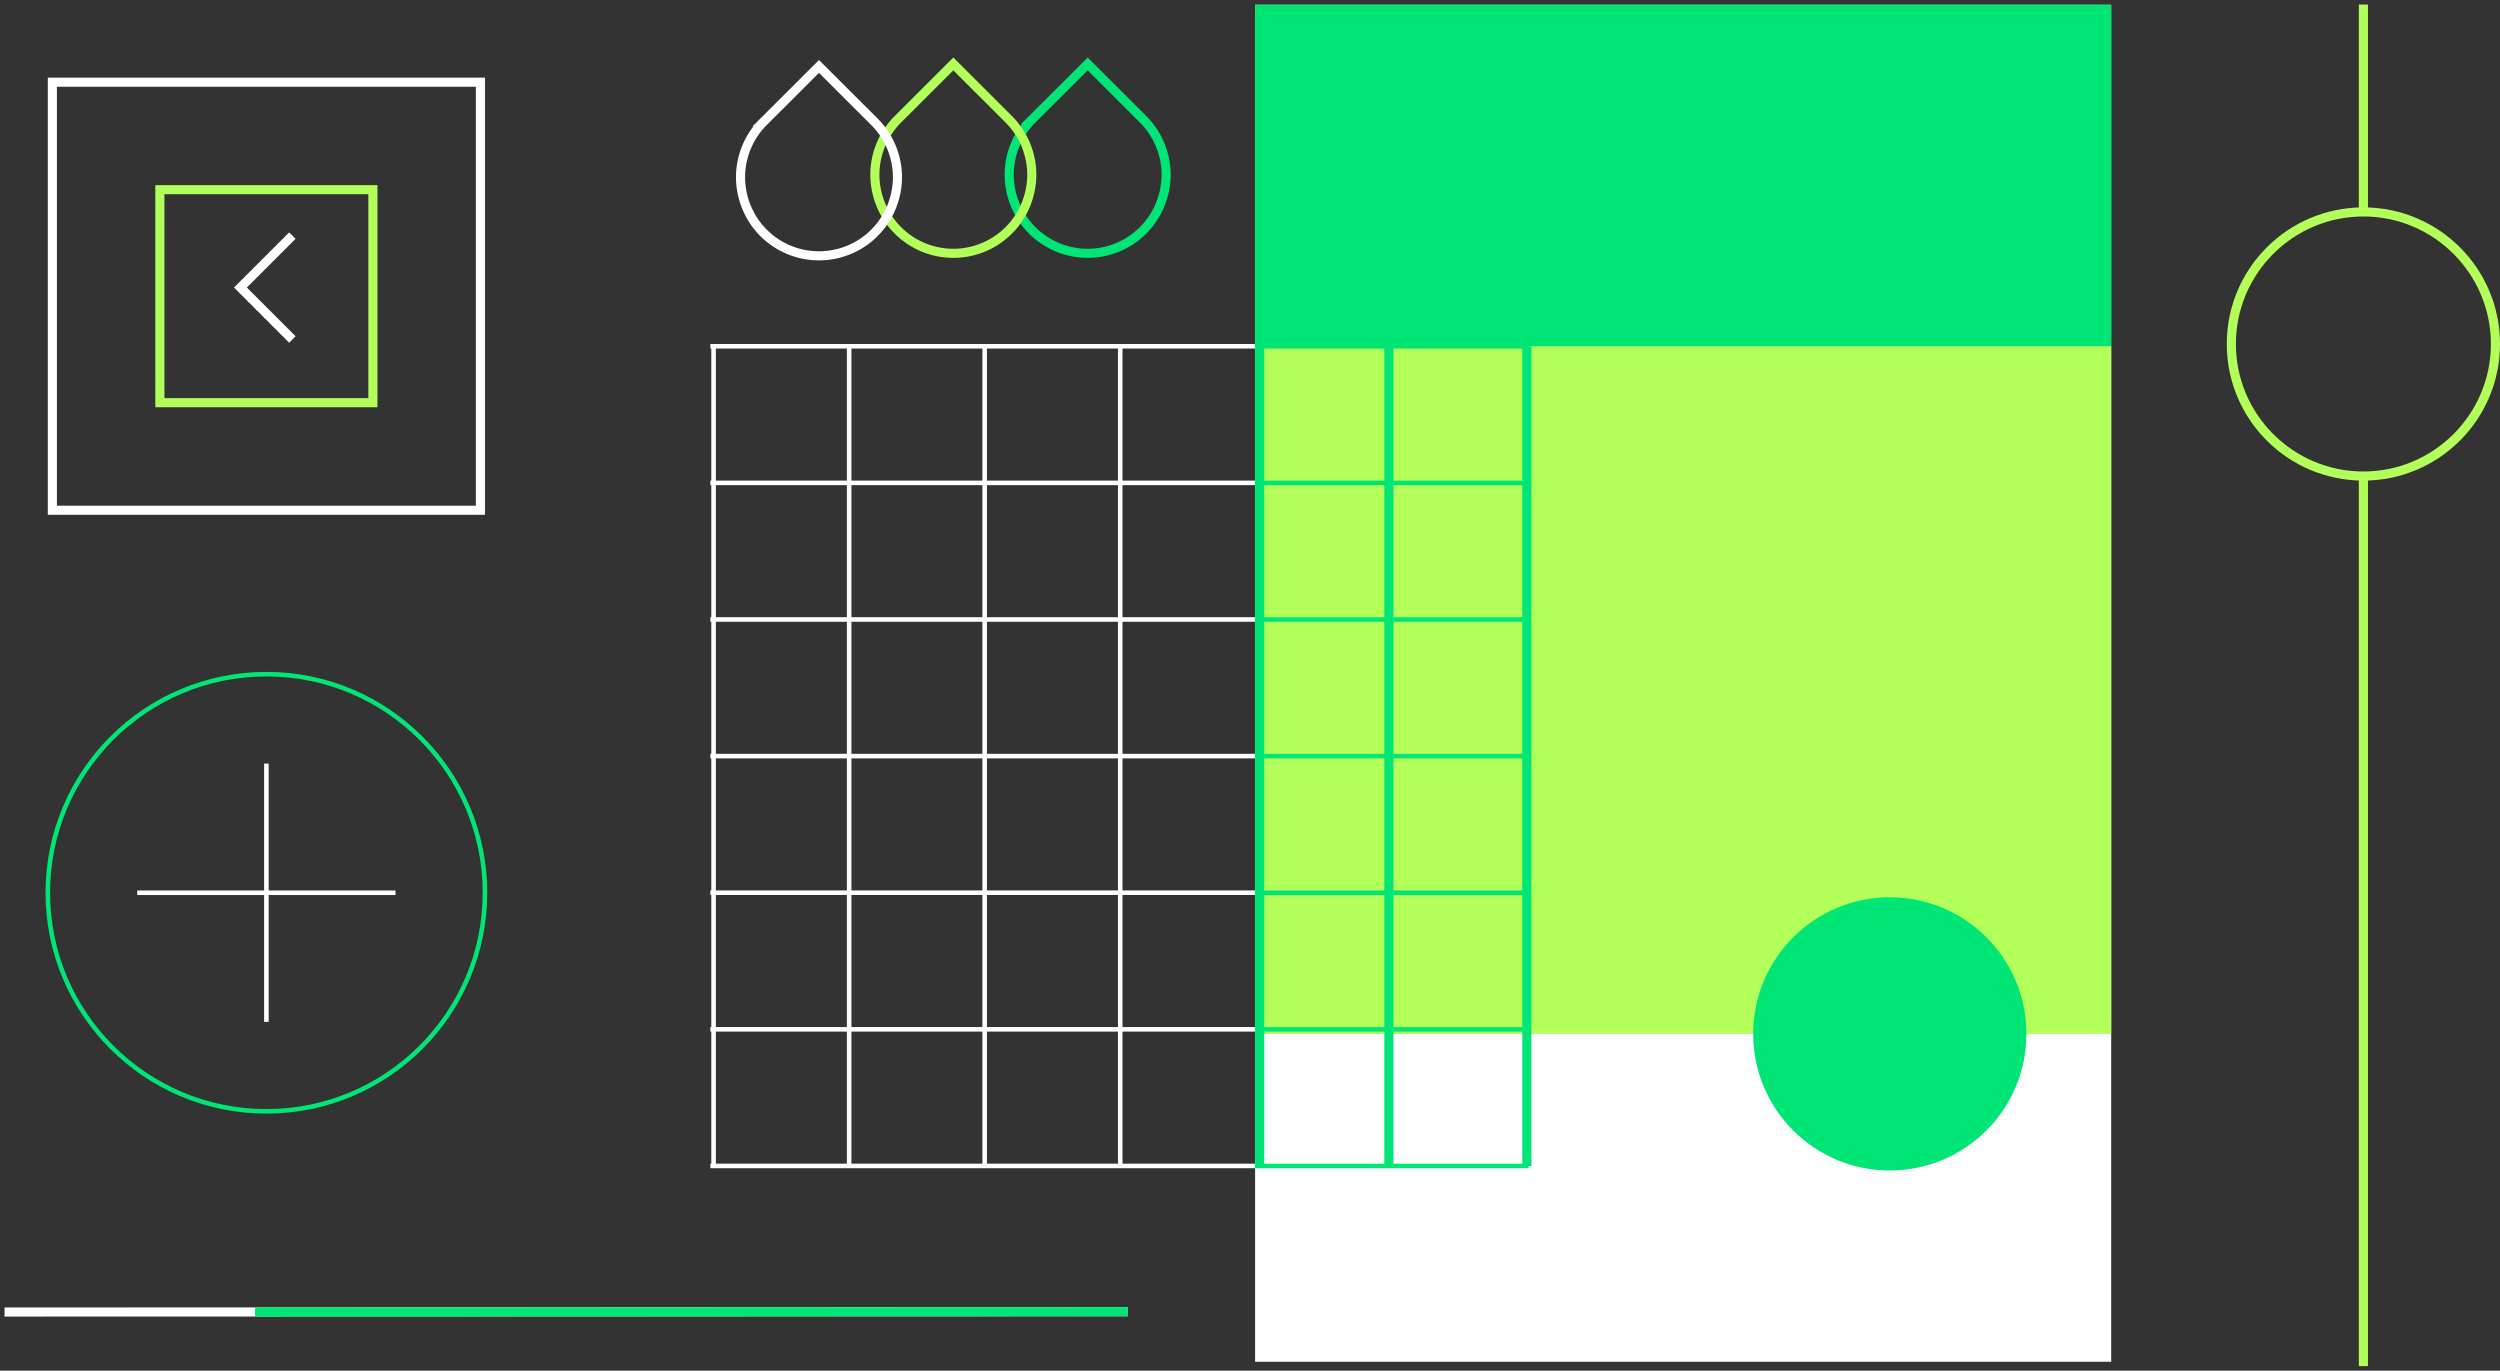 <svg width="549" height="301" viewBox="0 0 549 301" xmlns="http://www.w3.org/2000/svg"><rect x="0" y="0" width="549" height="301" fill="#333333" stroke="none"/><title>Slice 1</title><g transform="translate(1 1)" fill="none" fill-rule="evenodd"><path d="M246.62 287.05L0 287.12" stroke="#FFF" stroke-width="2"/><path d="M518 46.54c15.44 0 28 12.56 28 28s-12.56 28-28 28-28-12.56-28-28 12.56-28 28-28zm0-2c-16.57 0-30 13.43-30 30s13.43 30 30 30 30-13.43 30-30-13.43-30-30-30z" fill="#B2FF59" fill-rule="nonzero"/><path d="M518 0v45m0 59v195" stroke="#B2FF59" stroke-width="2"/><g transform="translate(9 147)"><circle stroke="#00E676" cx="48.5" cy="48.05" r="48"/><path d="M48.5 76.41V19.68m28.36 28.37H20.14" stroke="#FFF"/></g><path fill="#FFF" fill-rule="nonzero" d="M274.62 75.04h188v223h-188z"/><path fill="#B2FF59" fill-rule="nonzero" d="M274.62.04h188v226h-188z"/><path fill="#00E676" fill-rule="nonzero" d="M274.62.04h188v75h-188z"/><circle fill="#00E676" fill-rule="nonzero" cx="414" cy="226.04" r="30"/><path d="M103.5 18.05v92h-92v-92h92zm2-2h-96v96h96v-96z" fill="#FFF" fill-rule="nonzero"/><path d="M79.89 41.65v44.78H35.11V41.65h44.78zm2-2H33.11v48.78h48.78V39.65z" fill="#B2FF59" fill-rule="nonzero"/><path stroke="#FFF" stroke-width="2" d="M63.2 50.74l-11.4 11.4 11.4 11.41"/><path d="M185.47 75.05v180m29.76-180v180m29.77-180v180m-89.3-180v180m-.7-30.01h119.62m-119.62-30h119.62m-119.62-30h119.62m-119.62-30h119.62m-119.62-30h119.62M155 75.04h119.62M155 255.04h119.62" stroke="#FFF"/><path d="M274.62 225.05h60m-60-30h60m-60-30h60m-60-30h60m-60-30h60m-60-30h60m-60 180h60" stroke="#00E676"/><path d="M246.62 287.05L55 287.12l191.62-.07zm3.42-261.84l-12.19-12.17-12.19 12.17a17.274 17.274 0 0 0-5.04 12.15c0 4.31 1.68 8.85 5.04 12.21a17.215 17.215 0 0 0 24.38 0c3.36-3.36 5.04-7.9 5.04-12.21 0-4.31-1.68-8.79-5.04-12.15z" stroke="#00E676" stroke-width="2"/><path d="M220.54 25.21l-12.19-12.17-12.19 12.17a17.274 17.274 0 0 0-5.04 12.15c0 4.31 1.68 8.85 5.04 12.21a17.215 17.215 0 0 0 24.38 0c3.36-3.36 5.04-7.9 5.04-12.21 0-4.31-1.68-8.79-5.04-12.15z" stroke="#B2FF59" stroke-width="2"/><path d="M191.04 25.76l-12.19-12.17-12.19 12.17a17.274 17.274 0 0 0-5.04 12.15c0 4.31 1.68 8.85 5.04 12.21a17.215 17.215 0 0 0 24.38 0c3.36-3.36 5.04-7.9 5.04-12.21 0-4.31-1.68-8.79-5.04-12.15z" stroke="#FFF" stroke-width="2"/><path d="M304 75.05v150m30.3-150v180m-58.68-180v180m28.38 0v-30" stroke="#00E676" stroke-width="2"/></g></svg>